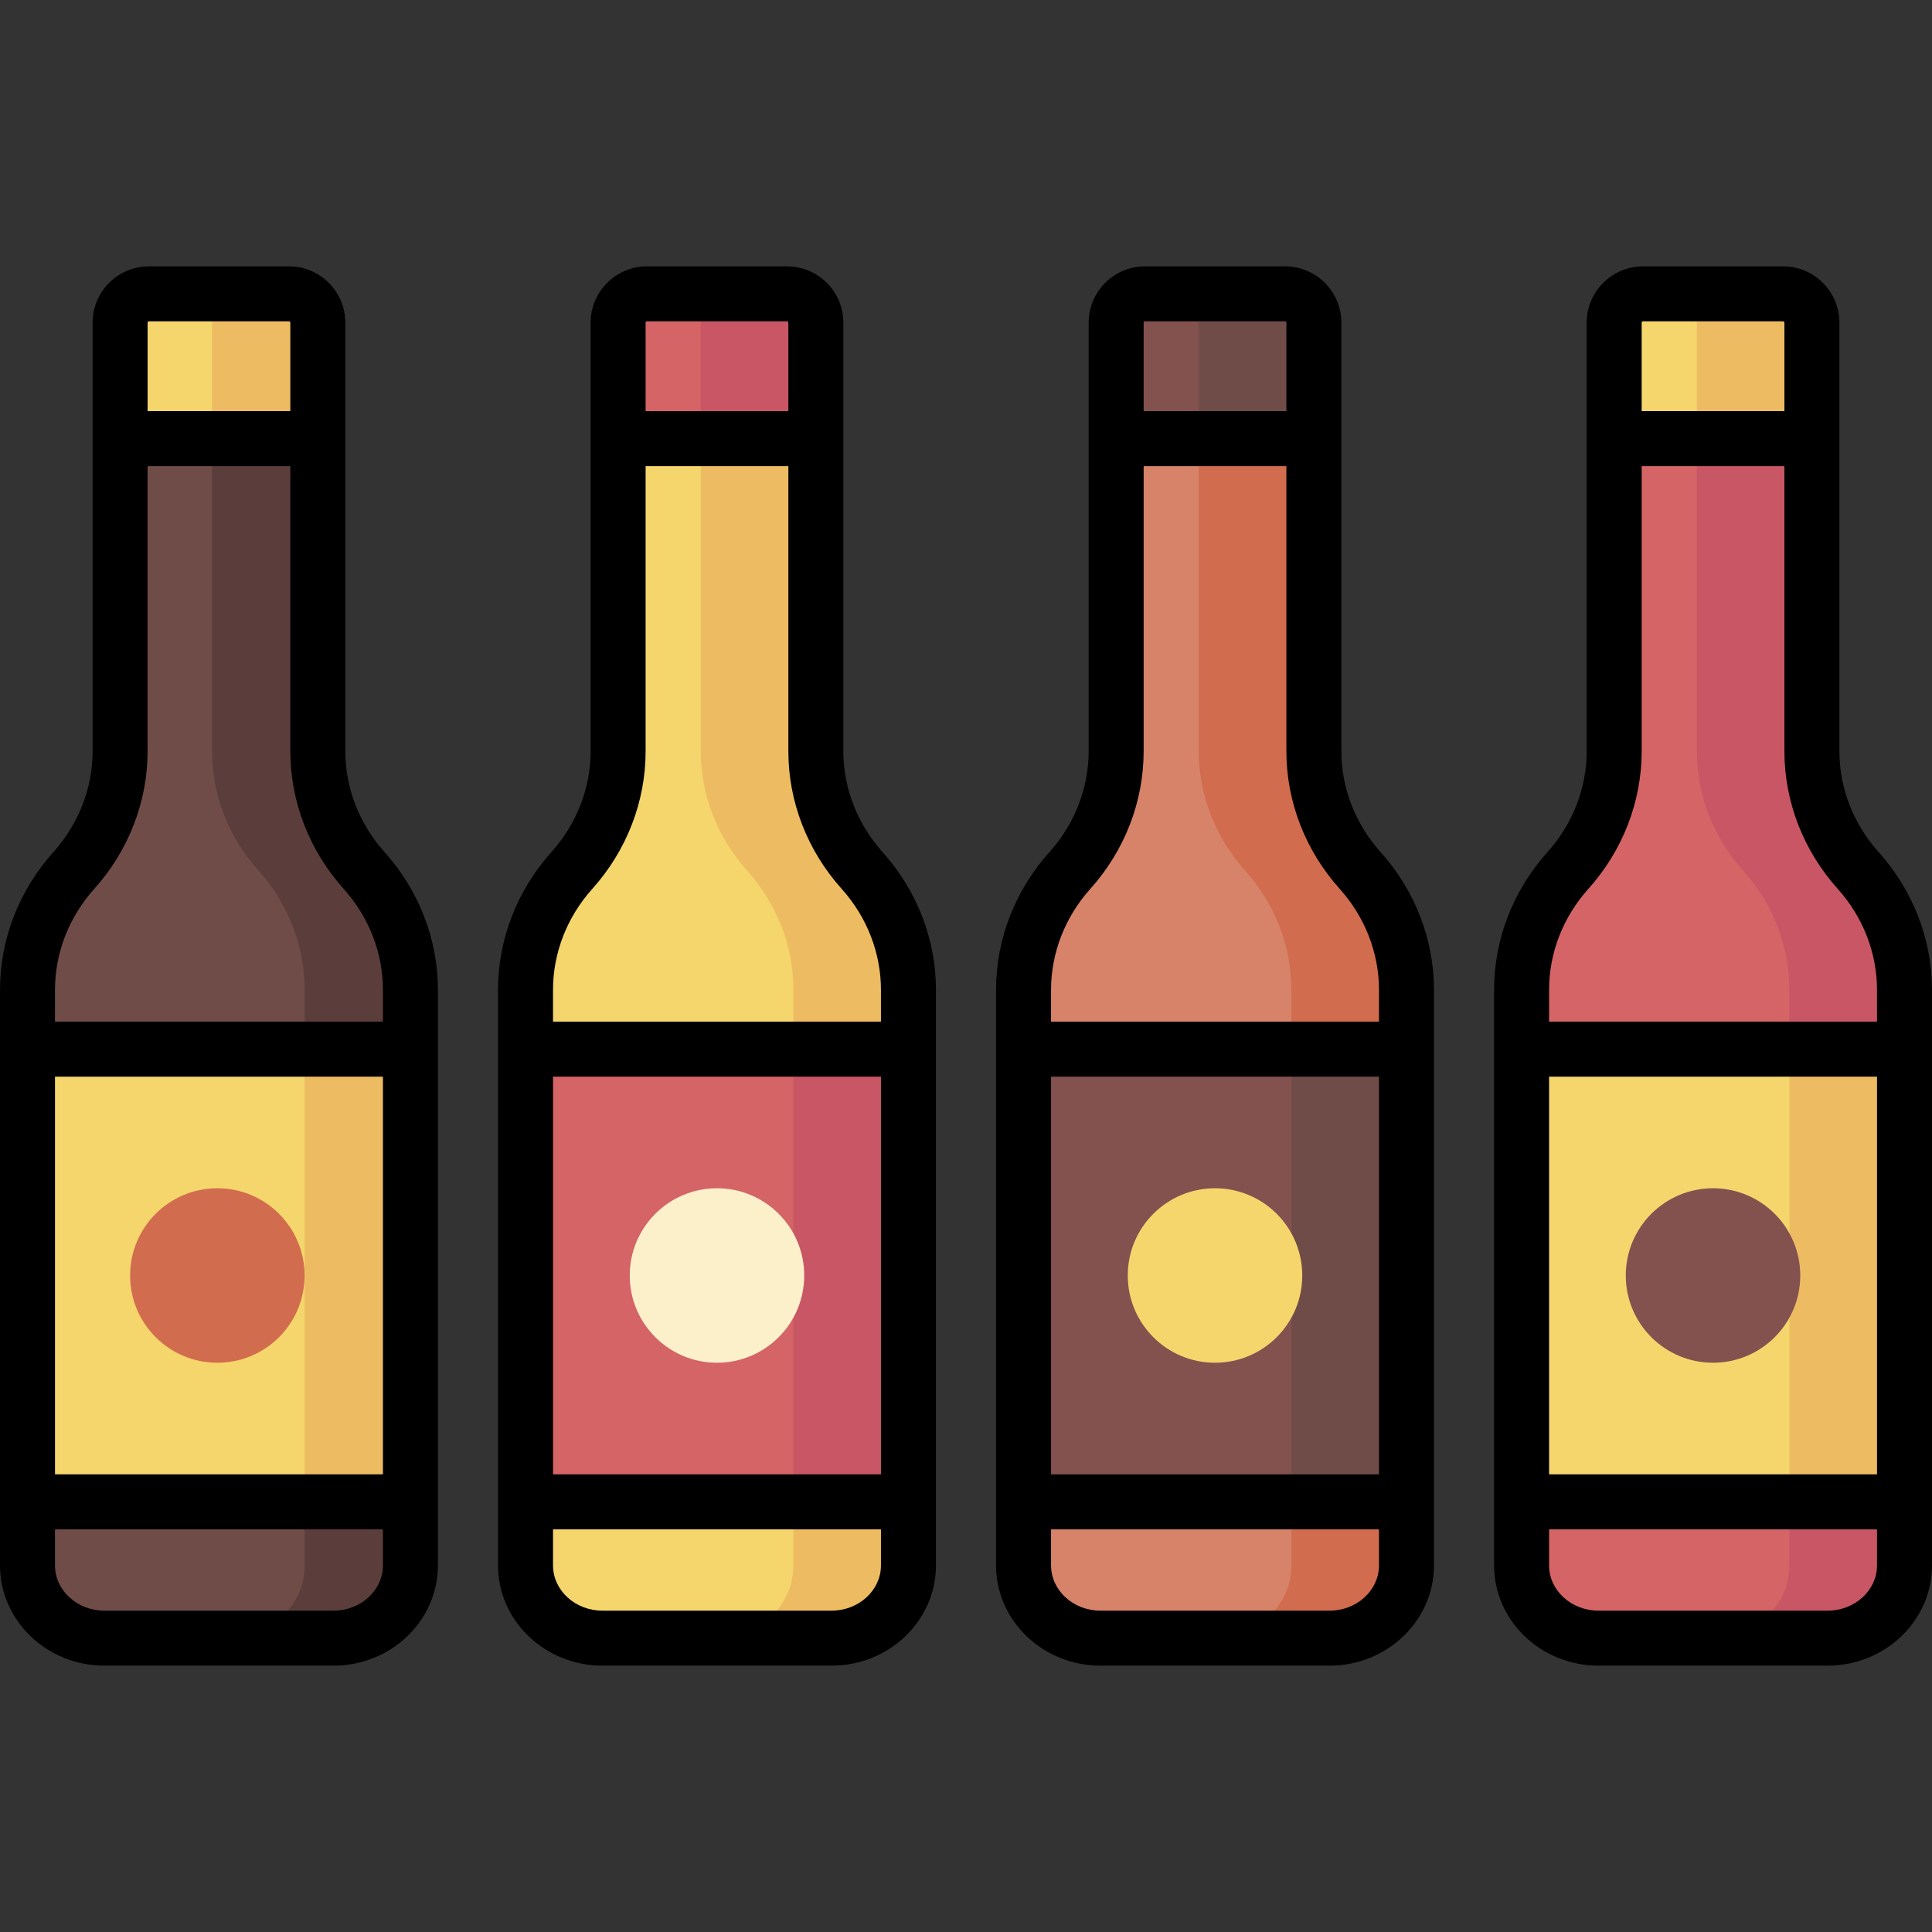 <?xml version="1.0" encoding="iso-8859-1"?>
<!-- Generator: Adobe Illustrator 19.0.0, SVG Export Plug-In . SVG Version: 6.00 Build 0)  -->
<svg version="1.1" id="Capa_1" xmlns="http://www.w3.org/2000/svg" xmlns:xlink="http://www.w3.org/1999/xlink" x="0px" y="0px"
	 viewBox="0 0 512 512" style="enable-background:new 0 0 512 512;" xml:space="preserve">
<rect x="0" y="0" width="512" height="512" fill="#333333" stroke="none"/>
<path style="fill:#704C48;" d="M84.226,199.071v-82.832h-52.4v82.832c0,11.585-4.349,22.792-12.27,31.624l0,0
	c-7.921,8.832-12.27,20.04-12.27,31.624v152.525c0,10.65,9.122,19.283,20.376,19.283H88.39c11.253,0,20.375-8.633,20.375-19.283
	V262.319c0-11.585-4.349-22.792-12.27-31.624l0,0C88.574,221.863,84.226,210.656,84.226,199.071z"/>
<path style="fill:#F5D66C;" d="M76.596,77.873h-37.14c-4.214,0-7.63,3.416-7.63,7.63v30.736h52.399V85.503
	C84.226,81.289,80.81,77.873,76.596,77.873z"/>
<path style="fill:#5B3E3C;" d="M96.496,230.695L96.496,230.695c-7.921-8.832-12.27-20.039-12.27-31.624V116.24H56.188v82.832
	c0,11.585,4.349,22.792,12.27,31.624l0,0c7.921,8.832,12.27,20.04,12.27,31.624v152.525c0,10.65-9.122,19.283-20.375,19.283H88.39
	c11.253,0,20.375-8.633,20.375-19.283V262.319C108.766,250.735,104.417,239.527,96.496,230.695z"/>
<rect x="7.287" y="278.04" style="fill:#F5D66C;" width="101.48" height="119.96"/>
<g>
	<path style="fill:#EDBC62;" d="M76.596,77.873H48.558c4.214,0,7.63,3.416,7.63,7.63v30.736h28.038V85.503
		C84.226,81.289,80.81,77.873,76.596,77.873z"/>
	<rect x="80.73" y="278.04" style="fill:#EDBC62;" width="28.04" height="119.96"/>
</g>
<path style="fill:#F5D66C;" d="M216.208,199.071v-82.832h-52.399v82.832c0,11.585-4.349,22.792-12.27,31.624l0,0
	c-7.921,8.832-12.27,20.04-12.27,31.624v152.525c0,10.65,9.122,19.283,20.376,19.283h60.728c11.253,0,20.375-8.633,20.375-19.283
	V262.319c0-11.585-4.349-22.792-12.27-31.624l0,0C220.557,221.863,216.208,210.656,216.208,199.071z"/>
<path style="fill:#D46466;" d="M208.579,77.873h-37.14c-4.214,0-7.63,3.416-7.63,7.63v30.736h52.399V85.503
	C216.208,81.289,212.793,77.873,208.579,77.873z"/>
<path style="fill:#EDBC62;" d="M228.478,230.695L228.478,230.695c-7.921-8.832-12.27-20.039-12.27-31.624V116.24h-30.503v82.832
	c0,11.585,4.348,22.792,12.27,31.624l0,0c7.921,8.832,12.27,20.04,12.27,31.624v152.525c0,10.65-9.122,19.283-20.375,19.283h30.504
	c11.253,0,20.375-8.633,20.375-19.283V262.319C240.748,250.735,236.4,239.527,228.478,230.695z"/>
<rect x="139.27" y="278.04" style="fill:#D46466;" width="101.48" height="119.96"/>
<g>
	<path style="fill:#C85665;" d="M208.579,77.873h-30.504c4.214,0,7.63,3.416,7.63,7.63v30.736h30.503V85.503
		C216.208,81.289,212.793,77.873,208.579,77.873z"/>
	<rect x="210.25" y="278.04" style="fill:#C85665;" width="30.503" height="119.96"/>
</g>
<path style="fill:#D68369;" d="M348.191,199.071v-82.832h-52.399v82.832c0,11.585-4.349,22.792-12.27,31.624l0,0
	c-7.921,8.832-12.27,20.04-12.27,31.624v152.525c0,10.65,9.122,19.283,20.376,19.283h60.728c11.253,0,20.375-8.633,20.375-19.283
	V262.319c0-11.585-4.349-22.792-12.27-31.624l0,0C352.54,221.863,348.191,210.656,348.191,199.071z"/>
<g>
	<path style="fill:#83524F;" d="M340.561,77.873h-37.14c-4.214,0-7.63,3.416-7.63,7.63v30.736h52.399V85.503
		C348.191,81.289,344.775,77.873,340.561,77.873z"/>
	<rect x="271.25" y="278.04" style="fill:#83524F;" width="101.48" height="119.96"/>
</g>
<path style="fill:#D16C4E;" d="M360.461,230.695L360.461,230.695c-7.921-8.832-12.27-20.039-12.27-31.624V116.24h-30.504v82.832
	c0,11.585,4.349,22.792,12.27,31.624l0,0c7.921,8.832,12.27,20.04,12.27,31.624v152.525c0,10.65-9.122,19.283-20.375,19.283h30.504
	c11.253,0,20.375-8.633,20.375-19.283V262.319C372.731,250.735,368.382,239.527,360.461,230.695z"/>
<path style="fill:#D46466;" d="M480.174,199.071v-82.832h-52.4v82.832c0,11.585-4.349,22.792-12.27,31.624l0,0
	c-7.921,8.832-12.27,20.04-12.27,31.624v152.525c0,10.65,9.122,19.283,20.376,19.283h60.728c11.253,0,20.375-8.633,20.375-19.283
	V262.319c0-11.585-4.349-22.792-12.27-31.624l0,0C484.522,221.863,480.174,210.656,480.174,199.071z"/>
<path style="fill:#F5D66C;" d="M472.544,77.873h-37.14c-4.214,0-7.63,3.416-7.63,7.63v30.736h52.4V85.503
	C480.174,81.289,476.758,77.873,472.544,77.873z"/>
<path style="fill:#C85665;" d="M492.444,230.695L492.444,230.695c-7.921-8.832-12.27-20.039-12.27-31.624V116.24H449.67v82.832
	c0,11.585,4.349,22.792,12.27,31.624l0,0c7.921,8.832,12.27,20.04,12.27,31.624v152.525c0,10.65-9.122,19.283-20.375,19.283h30.503
	c11.253,0,20.375-8.633,20.375-19.283V262.319C504.713,250.735,500.365,239.527,492.444,230.695z"/>
<path style="fill:#EDBC62;" d="M472.544,77.873H442.04c4.214,0,7.63,3.416,7.63,7.63v30.736h30.504V85.503
	C480.174,81.289,476.758,77.873,472.544,77.873z"/>
<rect x="403.23" y="278.04" style="fill:#F5D66C;" width="101.48" height="119.96"/>
<rect x="474.21" y="278.04" style="fill:#EDBC62;" width="30.504" height="119.96"/>
<g>
	<rect x="342.23" y="278.04" style="fill:#704C48;" width="30.504" height="119.96"/>
	<path style="fill:#704C48;" d="M340.561,77.873h-30.503c4.214,0,7.63,3.416,7.63,7.63v30.736h30.504V85.503
		C348.191,81.289,344.775,77.873,340.561,77.873z"/>
</g>
<circle style="fill:#D16C4E;" cx="57.6" cy="338.02" r="23.12"/>
<circle style="fill:#FCF0CB;" cx="190.01" cy="338.02" r="23.12"/>
<circle style="fill:#F5D66C;" cx="321.99" cy="338.02" r="23.12"/>
<circle style="fill:#83524F;" cx="453.97" cy="338.02" r="23.12"/>
<path d="M91.512,199.071v-82.832V85.503c0-8.225-6.691-14.917-14.916-14.917h-37.14c-8.225,0-14.916,6.692-14.916,14.917v30.736
	v82.832c0,9.772-3.696,19.276-10.407,26.759C5.019,235.991,0,248.949,0,262.32v15.717v119.964v16.843
	c0,14.65,12.409,26.569,27.662,26.569H88.39c15.253,0,27.662-11.919,27.662-26.569v-16.843V278.037V262.32
	c0-13.371-5.019-26.329-14.132-36.49C95.209,218.347,91.512,208.843,91.512,199.071z M39.113,85.503c0-0.19,0.154-0.343,0.343-0.343
	h37.14c0.189,0,0.343,0.154,0.343,0.343v23.45H39.113V85.503z M24.981,235.561c9.113-10.161,14.132-23.12,14.132-36.49v-75.546
	h37.826v75.546c0,13.369,5.019,26.328,14.132,36.49c6.712,7.482,10.407,16.986,10.407,26.759v8.431H14.573v-8.431
	C14.573,252.546,18.269,243.043,24.981,235.561z M101.479,390.714H14.573v-105.39h86.906V390.714z M88.39,426.841H27.662
	c-7.217,0-13.089-5.381-13.089-11.996v-9.557h86.906v9.557C101.479,421.46,95.608,426.841,88.39,426.841z"/>
<path d="M223.495,199.071v-82.832V85.503c0-8.225-6.691-14.917-14.916-14.917h-37.14c-8.225,0-14.917,6.692-14.917,14.917v30.736
	v82.832c0,9.773-3.696,19.276-10.407,26.759c-9.113,10.16-14.132,23.119-14.132,36.49v15.717v119.964v16.843
	c0,14.65,12.409,26.569,27.662,26.569h60.728c15.253,0,27.662-11.919,27.662-26.569v-16.843V278.037V262.32
	c0-13.371-5.019-26.33-14.132-36.49C227.191,218.347,223.495,208.843,223.495,199.071z M171.095,85.503
	c0-0.19,0.154-0.343,0.343-0.343h37.14c0.189,0,0.343,0.154,0.343,0.343v23.45h-37.826V85.503z M156.963,235.561
	c9.113-10.16,14.132-23.12,14.132-36.49v-75.546h37.826v75.546c0,13.369,5.019,26.328,14.132,36.49
	c6.712,7.482,10.408,16.985,10.408,26.759v8.431h-86.906v-8.431C146.555,252.546,150.251,243.043,156.963,235.561z M233.462,390.714
	h-86.906v-105.39h86.906V390.714z M220.373,426.841h-60.728c-7.217,0-13.089-5.381-13.089-11.996v-9.557h86.906v9.557
	C233.462,421.46,227.59,426.841,220.373,426.841z"/>
<path d="M355.478,199.071v-82.832V85.503c0-8.225-6.692-14.917-14.917-14.917h-37.14c-8.225,0-14.916,6.692-14.916,14.917v30.736
	v82.832c0,9.772-3.696,19.276-10.408,26.759c-9.113,10.159-14.132,23.119-14.132,36.49v15.717v119.964v16.843
	c0,14.65,12.409,26.569,27.662,26.569h60.728c15.253,0,27.662-11.919,27.662-26.569v-16.843V278.037V262.32
	c0-13.371-5.019-26.329-14.132-36.49C359.174,218.347,355.478,208.844,355.478,199.071z M303.078,85.503
	c0-0.19,0.154-0.343,0.343-0.343h37.14c0.189,0,0.343,0.154,0.343,0.343v23.45h-37.826L303.078,85.503L303.078,85.503z
	 M288.946,235.561c9.113-10.161,14.132-23.12,14.132-36.49v-75.546h37.826v75.546c0,13.37,5.019,26.329,14.132,36.49
	c6.712,7.482,10.408,16.986,10.408,26.759v8.431h-86.906v-8.431C278.538,252.546,282.234,243.043,288.946,235.561z M365.444,390.714
	h-86.906v-105.39h86.906V390.714z M352.355,426.841h-60.728c-7.217,0-13.089-5.381-13.089-11.996v-9.557h86.906v9.557
	C365.444,421.46,359.573,426.841,352.355,426.841z"/>
<path d="M497.868,225.83c-6.712-7.483-10.408-16.987-10.408-26.759v-82.832V85.503c0-8.225-6.691-14.917-14.916-14.917h-37.14
	c-8.225,0-14.916,6.692-14.916,14.917v30.736v82.832c0,9.772-3.696,19.276-10.408,26.759c-9.113,10.16-14.132,23.119-14.132,36.49
	v15.717v119.964v16.843c0,14.65,12.409,26.569,27.662,26.569h60.728c15.253,0,27.662-11.919,27.662-26.569v-16.843V278.037V262.32
	C512,248.949,506.981,235.991,497.868,225.83z M435.061,85.503c0-0.19,0.154-0.343,0.343-0.343h37.14
	c0.189,0,0.343,0.154,0.343,0.343v23.45h-37.826V85.503z M420.929,235.561c9.113-10.161,14.132-23.12,14.132-36.49v-75.546h37.826
	v75.546c0,13.369,5.019,26.328,14.132,36.49c6.712,7.482,10.408,16.986,10.408,26.759v8.431h-86.906v-8.431
	C410.521,252.546,414.217,243.043,420.929,235.561z M497.427,390.714h-86.906v-105.39h86.906V390.714z M484.338,426.841H423.61
	c-7.217,0-13.089-5.381-13.089-11.996v-9.557h86.906v9.557C497.427,421.46,491.556,426.841,484.338,426.841z"/>
<g>
</g>
<g>
</g>
<g>
</g>
<g>
</g>
<g>
</g>
<g>
</g>
<g>
</g>
<g>
</g>
<g>
</g>
<g>
</g>
<g>
</g>
<g>
</g>
<g>
</g>
<g>
</g>
<g>
</g>
</svg>
